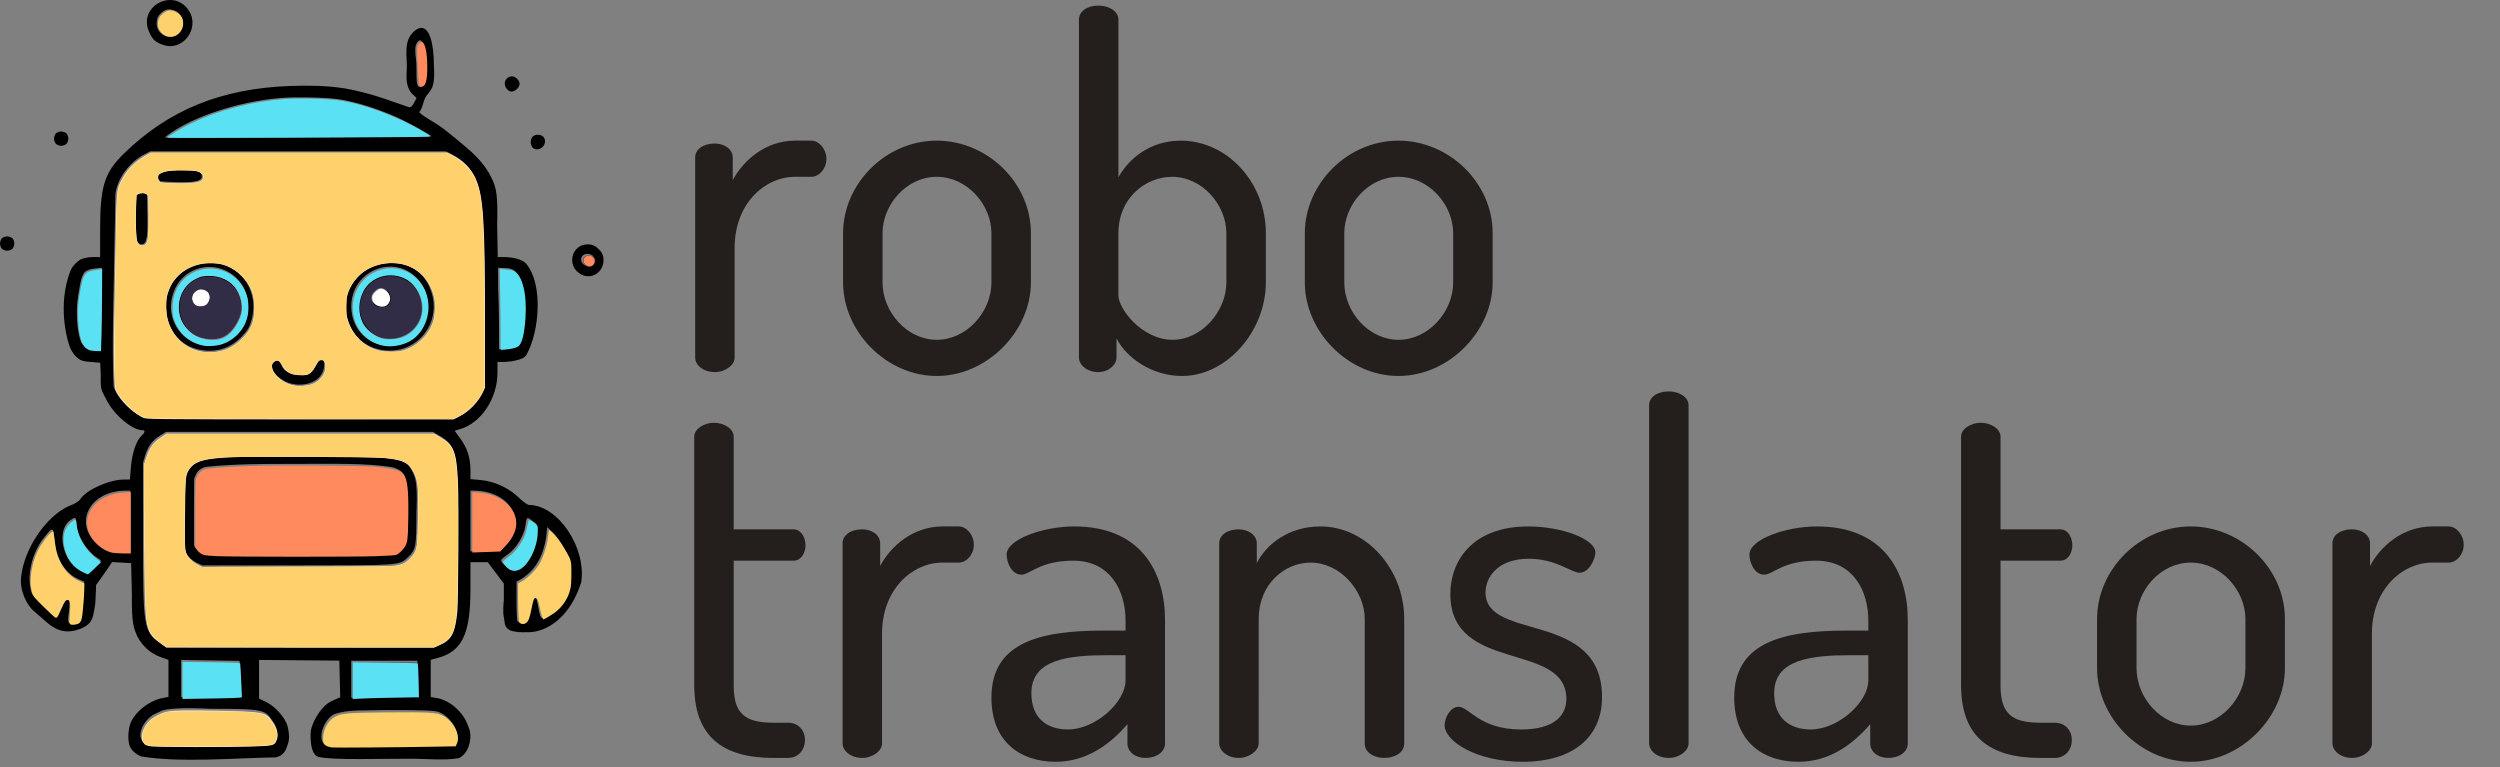 <?xml version="1.0" encoding="UTF-8" standalone="no"?>
<!-- Created with Inkscape (http://www.inkscape.org/) -->

<svg
   width="416.194mm"
   height="127.765mm"
   viewBox="0 0 416.194 127.765"
   version="1.1"
   id="svg3690"
   xml:space="preserve"
   inkscape:version="1.2.2 (b0a8486541, 2022-12-01)"
   sodipodi:docname="drawing.svg"
   inkscape:export-filename="../../../../../Downloads/robo_logo4.svg"
   inkscape:export-xdpi="98.274094"
   inkscape:export-ydpi="98.274094"
   xmlns:inkscape="http://www.inkscape.org/namespaces/inkscape"
   xmlns:sodipodi="http://sodipodi.sourceforge.net/DTD/sodipodi-0.dtd"
   xmlns="http://www.w3.org/2000/svg"
   xmlns:svg="http://www.w3.org/2000/svg"><rect x="0" y="0" width="416.194" height="127.765" fill="#808080" stroke="none"/><sodipodi:namedview
     id="namedview3692"
     pagecolor="#505050"
     bordercolor="#eeeeee"
     borderopacity="1"
     inkscape:showpageshadow="0"
     inkscape:pageopacity="0"
     inkscape:pagecheckerboard="0"
     inkscape:deskcolor="#505050"
     inkscape:document-units="mm"
     showgrid="false"
     inkscape:zoom="0.83695634"
     inkscape:cx="528.10401"
     inkscape:cy="832.182"
     inkscape:window-width="3840"
     inkscape:window-height="2124"
     inkscape:window-x="0"
     inkscape:window-y="0"
     inkscape:window-maximized="1"
     inkscape:current-layer="layer1" /><defs
     id="defs3687" /><g
     inkscape:label="Layer 1"
     inkscape:groupmode="layer"
     id="layer1"
     transform="translate(-34.959,-44.132)"><g
       id="g74917"
       inkscape:label="robo"
       transform="translate(-26.951,-22.847)"><path
         id="path3717"
         style="fill:#000000;stroke-width:0.265"
         d="m 90.383,66.981 c -2.484,-0.094 -4.976,2.312 -3.663,5.273 0.591,1.333 1.023,1.735 2.374,2.208 3.195,1.12 6.109,-2.676 4.313,-5.62 -0.768,-1.259 -1.895,-1.818 -3.024,-1.861 z m -0.271,1.553 c 0.117,0.004 0.235,0.023 0.353,0.06 1.766,0.283 2.469,2.248 1.323,3.704 -1.236,1.571 -3.805,0.613 -3.805,-1.42 0,0 0.043,-0.711 0.191,-1.033 0.353,-0.627 1.118,-1.34 1.937,-1.311 z m 41.886,3.084 c -0.443,0.022 -0.942,0.317 -1.488,0.917 -1.306,1.438 -0.884,3.774 -0.866,5.272 0.021,1.705 -0.413,3.162 0.807,4.725 l 0.808,0.754 -0.431,0.833 c -0.297,0.574 -0.568,0.789 -0.873,0.693 -0.244,-0.077 -1.991,-0.682 -3.882,-1.344 -2.063,-0.722 -4.761,-1.441 -6.747,-1.768 -2.87,-0.473 -6.108,-0.512 -9.018,-0.411 -11.541,0.402 -20.362,3.993 -27.821,11.311 -3.197,3.136 -3.907,5.422 -3.907,12.577 v 4.594 l -1.257,0.002 c -0.691,9e-4 -1.614,0.195 -2.051,0.433 -0.437,0.237 -1.309,1.049 -1.605,1.795 -1.503,3.794 -1.456,8.323 -0.306,12.239 0.285,0.972 0.874,1.938 1.707,2.516 0.556,0.386 1.117,0.406 1.972,0.479 l 1.556,0.132 0.094,2.172 c 0,0 -0.079,1.469 0.094,2.172 0.149,0.609 0.797,1.704 0.797,1.704 1.185,2.532 4.282,5.179 6.076,5.193 0.479,0.004 0.406,0.381 -0.174,0.906 -0.86,0.778 -1.584,2.879 -1.773,5.142 l -0.18,2.156 H 82.566 c -2.478,0 -6.266,1.702 -7.299,3.279 -0.249,0.38 -0.974,0.819 -1.792,1.087 -3.847,1.668 -7.596,7.157 -8.06,11.935 -0.208,2.138 0.836,4.639 2.513,5.935 1.846,1.428 3.579,4.062 7.293,2.639 2.374,-0.909 2.164,-2.23 2.552,-4.207 l 0.146,-3.141 0.749,-1.024 c 0.412,-0.564 1.008,-1.417 1.323,-1.895 l 0.574,-0.871 1.587,0.089 1.587,0.089 0.132,5.412 c 0,0 -0.114,3.615 0.359,5.356 0.141,0.521 0.558,1.473 0.558,1.473 0.941,1.699 2.212,2.809 3.912,3.417 l 1.257,0.45 v 3.084 3.084 l -0.992,0.184 c -2.456,0.455 -5.136,2.788 -5.513,4.799 -0.273,1.323 -0.281,2.918 0.336,3.712 0.252,0.384 0.939,0.923 1.528,1.196 6.569,1.106 15.591,0.276 22.5,0.171 0,0 0.639,-0.169 0.896,-0.363 0.367,-0.277 0.687,-0.656 0.849,-1.086 0.445,-1.186 0.696,-1.735 0.209,-3.795 -0.426,-1.423 -2.055,-3.247 -3.543,-3.967 l -1.188,-0.575 v -3.217 -3.217 l 6.681,0.056 6.681,0.056 0.074,3.052 0.074,3.052 -1.41,0.624 c -1.638,0.725 -3.088,3.158 -3.46,4.804 -0.116,0.514 -0.27,4.133 1.267,4.501 2.405,0.576 10.344,0.276 15.517,0.297 2.609,0.011 5.409,0.32 7.825,-0.086 1.648,-0.806 2.122,-3.002 1.862,-4.449 -0.068,-0.359 -0.358,-1.035 -0.358,-1.035 -0.755,-2.182 -3.007,-4.165 -5.14,-4.525 l -1.038,-0.175 v -3.097 -3.097 l 1.126,-0.301 c 4.109,-1.099 5.489,-3.981 5.489,-11.464 v -4.484 h 1.44 1.441 l 1.337,1.777 1.338,1.777 v 2.797 c 0,0 -0.216,1.89 0,2.797 0.204,0.858 -0.019,1.581 0.958,2.141 0.912,0.523 3.501,0.348 3.501,0.348 0,0 5.722,-4.2e-4 8.421,-8.272 0.907,-5.848 -3.927,-12.89 -8.657,-12.89 -0.258,0 -1.038,-0.552 -1.732,-1.227 -1.65,-1.604 -4.028,-2.708 -6.287,-2.919 l -1.76,-0.164 v -1.507 c 0,-2.012 -0.537,-3.684 -1.685,-5.248 l -0.948,-1.291 0.985,-0.3 c 3.47,-1.058 6.145,-5.129 6.145,-9.352 v -1.804 h 1.067 c 0.587,0 3.217,-0.224 3.739,-1.147 2.212,-3.916 2.819,-11.827 -0.026,-15.208 -0.762,-0.906 -2.822,-1.105 -3.501,-1.106 l -1.234,-0.002 -0.099,-5.622 c 0,0 0.162,-3.734 -0.222,-5.569 -0.088,-0.421 -0.374,-1.244 -0.374,-1.244 -0.905,-2.171 -2.246,-3.887 -4.582,-5.861 -3.377,-2.854 -4.314,-3.556 -6.27,-4.699 -0.969,-0.566 -1.638,-1.106 -1.487,-1.199 0.151,-0.093 0.418,-0.671 0.592,-1.283 0.175,-0.612 0.398,-1.272 0.809,-1.664 0,0 0.587,-0.773 0.722,-1.09 0.503,-1.173 0.282,-3.614 0.282,-3.614 0,-3.981 -0.816,-6.374 -2.144,-6.308 z m -0.156,2.048 c 1.028,0.521 1.009,2.662 1.022,4.056 0.012,1.259 0.128,3.405 -0.852,3.679 -0.708,0.136 -0.781,-0.207 -0.781,-3.688 0,-1.168 -0.706,-3.48 0.611,-4.046 z m 15.239,6.025 c -0.83,0.025 -1.512,1.007 -0.914,1.919 0.492,0.751 1.098,0.821 1.778,0.206 0.624,-0.565 0.615,-1.214 -0.026,-1.794 -0.267,-0.242 -0.561,-0.34 -0.837,-0.331 z M 118.819,83.58 c 3.136,0.56 6.64,1.804 9.105,2.903 2.093,0.934 5.688,2.932 5.688,3.162 -2e-5,0.083 -9.962,0.165 -22.139,0.181 l -22.139,0.03 0.509,-0.383 c 4.328,-3.256 13.073,-6.04 20.498,-6.273 0,0 5.692,-0.118 8.477,0.38 z m -46.722,5.29 c -0.306,0 -0.699,0.143 -0.873,0.317 -0.175,0.175 -0.317,0.568 -0.317,0.873 0,0.306 0.143,0.698 0.317,0.873 0.175,0.175 0.568,0.318 0.873,0.318 0.306,0 0.698,-0.143 0.873,-0.318 0.175,-0.175 0.318,-0.567 0.318,-0.873 0,-0.306 -0.143,-0.699 -0.318,-0.873 -0.175,-0.175 -0.567,-0.317 -0.873,-0.317 z m 79.414,0.542 c -0.344,-0.012 -0.695,0.087 -0.912,0.304 -0.555,0.555 -0.388,1.789 0.278,2.047 1.166,0.452 2.297,-1.033 1.509,-1.982 -0.193,-0.232 -0.531,-0.357 -0.875,-0.369 z m -64.597,2.765 h 24.606 24.606 c 6.851,3.029 6.024,7.59 6.416,24.871 l -0.066,14.287 -0.438,0.963 c -0.651,1.433 -2.317,3.151 -3.663,3.776 l -1.191,0.553 -25.267,0.046 c -13.897,0.026 -25.566,-0.045 -25.931,-0.158 -1.735,-0.575 -4.521,-3.032 -5.157,-5.18 -0.307,-5.279 0,-16.14 0,-16.14 l 0.294,-15.899 c 0.322,-2.722 2.444,-5.31 4.601,-6.495 z m 4.998,3.043 c -3.346,0 -4.588,0.72 -3.359,1.948 1.978,0.08 6.696,0.507 6.919,-0.61 0.151,-1.072 -0.555,-1.338 -3.559,-1.338 z m -7.379,4.158 -0.074,3.441 c -0.04,1.892 0.046,3.755 0.192,4.139 0.168,0.441 0.466,0.698 0.808,0.698 0.855,0 1.08,-1.089 0.999,-4.837 l -0.073,-3.441 c -0.789,-0.591 -1.083,-0.485 -1.852,0 z m -21.431,6.955 c -0.306,0 -0.699,0.143 -0.873,0.317 -0.175,0.175 -0.317,0.568 -0.317,0.873 0,0.306 0.143,0.698 0.317,0.873 0.175,0.175 0.568,0.318 0.873,0.318 0.306,0 0.698,-0.143 0.873,-0.318 0.175,-0.175 0.318,-0.567 0.318,-0.873 0,-0.306 -0.143,-0.699 -0.318,-0.873 -0.175,-0.175 -0.567,-0.317 -0.873,-0.317 z m 96.664,1.323 c -2.761,0 -3.6,3.637 -1.15,4.985 1.8,0.99 3.891,-0.384 3.764,-2.572 -0.048,-0.825 -0.467,-1.333 -0.976,-1.778 -0.441,-0.386 -0.886,-0.635 -1.638,-0.635 z m -0.195,1.595 c 0.554,-0.053 1.175,0.218 1.248,0.734 0.048,0.335 -0.057,0.782 -0.231,0.992 -0.769,0.926 -2.38,-0.196 -1.81,-1.261 0.152,-0.284 0.46,-0.433 0.793,-0.465 z m -32.869,1.376 c -3.478,0.1 -6.935,2.461 -7.307,6.554 -0.305,3.367 1.688,6.638 4.692,7.699 6.386,2.255 12.071,-3.92 9.324,-10.129 -1.287,-2.91 -4.005,-4.201 -6.71,-4.123 z m -30.11,0.009 c -1.096,0.036 -2.243,0.313 -3.388,0.873 -5.764,2.82 -4.669,12.125 1.603,13.619 2.741,0.653 5.261,-0.032 7.176,-1.951 0.977,-0.979 1.48,-1.638 1.834,-3.048 1.33,-5.302 -2.474,-9.652 -7.224,-9.494 z m 30.35,0.73 c 1.512,0.015 3.043,0.584 4.297,1.839 3.377,3.377 1.989,9.663 -2.422,10.973 -4.451,1.322 -8.426,-1.612 -8.432,-6.222 -0.005,-3.965 3.23,-6.621 6.557,-6.589 z m -30.361,0.057 c 1.048,-0.03 2.121,0.197 3.124,0.714 5.141,2.65 4.471,10.4 -1.039,12.037 -5.538,1.644 -10.077,-3.826 -7.6,-9.159 1.028,-2.214 3.21,-3.526 5.515,-3.593 z m -17.727,0.131 -0.071,6.848 -0.07,6.848 -0.661,0.036 c -1.129,0.061 -1.832,-0.181 -2.247,-0.774 0,0 -0.322,-0.351 -0.399,-0.57 -0.576,-1.641 -0.707,-3.383 -0.707,-5.123 2.91e-4,-1.73 0.385,-3.656 0.707,-5.264 0.08,-0.402 0.473,-1.134 0.473,-1.134 0.323,-0.399 0.869,-0.629 1.724,-0.726 z m 65.976,0.013 1.578,0.064 c 2.353,0.095 2.863,3.931 2.869,6.28 0.005,2.088 -0.128,4.688 -0.948,6.271 -0.534,0.838 -2.338,0.79 -3.338,0.936 l -0.002,-3.506 c -9.4e-4,-1.928 -0.066,-4.964 -0.145,-6.747 z m -18.153,1.121 c -5.703,0.029 -7.09,8.158 -1.756,10.294 0.963,0.386 2.786,0.326 3.869,-0.127 5.312,-2.219 3.654,-10.197 -2.113,-10.168 z m -30.242,0.061 c -1.351,0.045 -2.616,0.609 -3.54,1.662 -2.409,2.744 -1.353,7.237 1.994,8.482 3.301,1.228 5.464,0.015 6.8,-3.222 1.003,-2.43 -0.407,-5.188 -2.062,-6.071 -1.037,-0.608 -2.141,-0.887 -3.192,-0.852 z m 28.654,2.049 c 1.378,0 2.184,1.806 1.23,2.759 -0.888,0.888 -2.76,0.094 -2.76,-1.172 0,-0.656 0.898,-1.587 1.529,-1.587 z m -29.778,0.097 c 0.29,0.008 0.595,0.098 0.892,0.294 0.701,0.459 0.846,1.633 0.276,2.202 -0.482,0.482 -1.883,0.647 -2.38,0.098 -1.027,-1.134 -0.045,-2.631 1.211,-2.594 z m 19.932,11.856 c -0.215,0.017 -0.452,0.168 -0.659,0.47 -0.229,0.335 -0.399,1.02 -0.759,1.416 -0.554,0.599 -1.293,0.762 -2.164,0.713 -1.421,-0.08 -2.498,-0.576 -2.904,-1.556 -0.396,-0.957 -0.922,-1.201 -1.451,-0.673 -0.736,0.736 0.251,2.395 1.966,3.303 2.489,1.316 6.559,0.45 6.615,-2.729 0.011,-0.63 -0.285,-0.973 -0.644,-0.945 z m 18.721,12.124 1.1,0.644 c 2.907,1.703 3.033,2.422 3.041,17.268 0.008,14.98 -0.214,16.136 -3.342,17.443 l -0.868,0.362 h -22.194 -22.195 l -0.874,-0.596 c -2.831,-1.927 -2.908,-2.395 -2.908,-17.655 v -12.357 l 0.366,-1.219 c 0.451,-1.498 1.223,-2.517 2.498,-3.295 l 0.973,-0.594 22.202,-10e-4 z m -28.926,3.967 c -13.307,0.029 -12.435,0.694 -12.435,9.48 v 5.79 l 0.332,0.967 c 0.192,0.56 1.083,1.282 1.619,1.534 l 1.038,0.488 h 15.951 c 16.855,0 16.845,4.7e-4 18.192,-1.274 1.431,-1.354 1.498,-1.693 1.498,-7.587 0,0 0.233,-3.772 -0.191,-5.537 -0.09,-0.376 -0.336,-0.943 -0.336,-0.943 -1.467,-2.876 -1.704,-2.912 -19.053,-2.912 -2.524,0 -4.714,-0.009 -6.615,-0.005 z m 22.414,1.967 c 1.075,0.489 1.842,0.522 2.145,2.868 0.203,1.57 0.161,3.334 0.138,4.955 -0.023,1.598 0.145,3.27 -0.366,4.768 -0.1,0.293 -0.412,0.704 -0.412,0.704 -0.305,0.41 -0.841,0.893 -1.191,1.073 -0.859,0.441 -31.322,0.468 -32.122,0.028 -0.291,-0.16 -0.715,-0.333 -0.937,-0.662 l -0.506,-0.75 -0.006,-5.627 0.036,-5.471 c 0,0 0.32,-0.949 0.662,-1.29 0.378,-0.376 0.896,-0.67 1.426,-0.722 4.916,-0.486 9.431,-0.481 14.15,-0.477 5.664,0.005 12.678,-0.202 16.981,0.604 z m -44.625,3.856 h 0.781 v 5.159 5.159 l -1.389,-0.024 c -2.024,-0.035 -3.112,-0.422 -4.264,-1.518 -3.818,-3.63 -0.961,-8.777 4.873,-8.777 z m 57.401,0 h 0.516 c 5.944,0 9.013,4.914 5.435,8.702 l -1.152,1.22 -2.399,0.092 -2.399,0.092 v -5.053 z m -65.896,4.542 c 0.222,0.009 0.28,0.315 0.28,0.962 0,1.736 1.669,4.477 3.44,5.649 l 0.661,0.438 -1.046,1.084 c -1.226,1.27 -1.037,1.231 -2.482,0.516 -2.827,-1.399 -3.893,-6.442 -1.722,-8.149 0.423,-0.333 0.696,-0.506 0.869,-0.499 z m 75.422,0.025 c 0.153,-0.028 0.387,0.139 0.788,0.446 l 0.655,0.503 c 0.658,3.465 -2.427,9.313 -4.961,7.238 -1.209,-1.238 -1.221,-1.115 0.218,-2.148 1.44,-1.034 2.702,-3.121 2.935,-4.852 0.107,-0.795 0.169,-1.152 0.366,-1.188 z m 3.247,1.482 1.037,1.011 c 0.57,0.556 1.417,1.782 1.882,2.725 0,0 0.686,1.097 0.845,1.714 0.174,0.677 0.096,2.096 0.096,2.096 0.167,3.645 -1.245,5.974 -4.587,7.57 -0.791,0.378 -0.666,-3.645 -1.46,-3.528 -0.794,0.117 -0.276,5.446 -2.735,4.148 -0.121,-0.064 -0.177,-1.632 -0.177,-3.411 v -3.234 c 3.751,-1.847 4.861,-5.378 5.099,-9.09 z m -82.415,0.42 c 0.235,0.036 0.301,0.584 0.379,1.672 0.216,3.023 1.728,5.559 3.897,6.538 l 1.07,0.483 -0.164,3.07 c -0.09,1.688 -0.297,3.21 -0.461,3.382 -0.402,0.422 -1.044,0.548 -1.796,0.448 -0.753,-0.1 0.519,-3.596 -0.328,-4.073 -0.847,-0.477 -1.549,3.665 -2.234,2.955 -0.685,-0.71 -3.49,-3.1 -3.756,-3.899 -0.898,-2.691 -0.056,-6.554 1.999,-9.172 0.755,-0.962 1.159,-1.439 1.394,-1.403 z m 21.488,21.71 4.856,0.077 4.856,0.077 0.171,2.794 c 0.094,1.537 0.105,2.901 0.024,3.031 h -5.2e-4 c -0.081,0.131 -2.343,0.238 -5.026,0.238 h -4.879 v -3.109 z m 28.311,0.132 h 5.498 5.498 l 0.08,2.91 0.08,2.91 -1.278,0.003 c -0.703,0.002 -3.213,0.079 -5.577,0.173 l -4.299,0.17 v -3.084 z m -31.172,8.203 c 2.358,-0.541 7.666,-0.2 7.666,-0.2 9.737,0.002 9.14,0.21 10.664,2.421 0.701,1.018 0.796,3.312 -0.821,3.479 -2.363,0.243 -10.009,0.21 -10.009,0.21 0,0 -9.812,0.329 -10.735,-0.339 -1.685,-1.22 0.001,-4.279 1.95,-5.019 0,0 0.874,-0.458 1.286,-0.552 z m 37.2,0.004 c 5.934,-0.003 7.949,0.08 8.607,0.355 2.008,0.839 3.526,3.373 2.876,4.801 l -0.301,0.66 -10.848,0.158 c -6.018,0 -10.095,0.367 -10.92,-0.342 -0.964,-0.964 -0.124,-3.906 1.654,-4.913 2.344,-0.872 5.241,-0.603 8.932,-0.72 z"
         sodipodi:nodetypes="sssssscsccsscsccccssssssccsssccccsccsccsscsssccccccccscccccsccccsaccccccccccssaccscccccsccccccssccssscscccscssscccscsssscsccccscsccscsccassccccasssssssssssssscccccccccccccccsccsccsscccssssssssssssssccsscssssssssssscssccscssscccccssscccccccccccsssssssscsssssccsscssccsssssccccccccscccccccsccccsscscscccccscssccccscaccccccssccscccccccscccsscscccssscscscsssscccscccsssssscccccccscccccccccscccccsscscsccccscccc" /><path
         style="fill:#fdecdf;fill-opacity:1;stroke-width:1.916;stroke-linecap:round;stroke-linejoin:round"
         d="m 337.097,516.022 c -12.093,-0.231 -12.518,-0.267 -14.363,-1.246 -6.416,-3.403 -12.905,-9.901 -16.077,-16.1 -0.919,-1.795 -0.991,-2.56 -1.302,-13.729 -0.181,-6.505 -0.239,-16.01 -0.129,-21.121 0.11,-5.111 0.493,-26.972 0.85,-48.579 0.714,-43.159 0.685,-42.745 3.392,-48.393 3.5,-7.303 8.51,-12.458 16.322,-16.794 l 2.423,-1.345 93.257,-0.006 93.257,-0.006 3.083,1.578 c 6.592,3.374 11.479,8.129 14.237,13.853 5.242,10.878 6.281,26.26 6.261,92.723 l -0.012,39.497 -1.159,2.535 c -2.855,6.246 -8.834,12.454 -14.903,15.475 l -3.706,1.844 -84.486,0.026 c -46.467,0.015 -90.093,-0.081 -96.947,-0.211 z m 92.689,-21.997 c 4.911,-1.875 8.259,-6.326 8.268,-10.99 0.006,-3.573 -1.475,-5.033 -3.828,-3.774 -0.451,0.241 -1.471,1.731 -2.266,3.309 -1.67,3.317 -3.798,5.382 -5.962,5.788 -0.834,0.157 -2.977,0.198 -4.761,0.092 -5.246,-0.311 -8.471,-2.236 -10.314,-6.156 -1.458,-3.102 -3.223,-3.786 -5.257,-2.036 -0.95,0.817 -1.17,1.346 -1.134,2.721 0.118,4.503 5.788,9.8 12.517,11.692 3.216,0.905 9.512,0.585 12.738,-0.647 z M 372.823,473.111 c 4.44,-1.124 8.474,-3.478 12.46,-7.271 5.951,-5.663 8.145,-10.989 8.138,-19.757 -0.006,-8.36 -2.362,-14.257 -7.947,-19.895 -5.852,-5.908 -12.675,-8.522 -21.113,-8.092 -10.31,0.526 -19.267,5.978 -23.406,14.246 -2.382,4.758 -3.167,8.677 -2.91,14.522 0.824,18.742 16.798,30.798 34.777,26.248 z m 113.197,0.006 c 8.99,-2.266 16.822,-9.57 19.702,-18.375 1.262,-3.859 1.529,-11.114 0.569,-15.432 -1.096,-4.927 -4.019,-10.36 -7.384,-13.725 -8.572,-8.572 -22.903,-10.052 -34.505,-3.564 -5.96,3.333 -10.918,9.798 -12.622,16.458 -0.749,2.927 -0.872,10.114 -0.222,13.013 2.406,10.738 9.896,18.77 19.964,21.407 3.863,1.012 10.928,1.118 14.5,0.218 z M 325.347,405.728 c 1.339,-1.802 1.7,-6.111 1.546,-18.442 l -0.145,-11.613 -0.997,-0.807 c -1.19,-0.963 -3.442,-1.045 -5.103,-0.187 l -1.2,0.621 -0.316,7.511 c -0.396,9.407 -0.007,19.869 0.811,21.826 0.331,0.792 0.952,1.648 1.38,1.903 1.258,0.749 3.148,0.367 4.025,-0.813 z m 33.016,-38.762 c 1.627,-0.541 2.264,-0.996 2.551,-1.824 0.687,-1.978 0.01,-3.305 -2.183,-4.278 -1.643,-0.729 -3.1,-0.918 -8.341,-1.079 -7.381,-0.227 -12.685,0.362 -15.402,1.712 -1.661,0.825 -1.917,1.134 -2.011,2.424 -0.07,0.952 0.183,1.852 0.71,2.528 0.771,0.989 1.128,1.065 6.233,1.33 7.85,0.407 15.835,0.055 18.444,-0.813 z"
         id="path14530"
         transform="scale(0.265)" /><path
         style="fill:#fdecdf;fill-opacity:1;stroke-width:1.916;stroke-linecap:round;stroke-linejoin:round"
         d="m 335.362,657.598 c -9.875,-7.042 -10.343,-8.837 -10.935,-41.91 -0.206,-11.501 -0.386,-32.116 -0.4,-45.812 l -0.025,-24.901 1.1,-3.605 c 2.179,-7.144 4.548,-10.525 9.786,-13.963 l 3.226,-2.118 h 84.235 84.235 l 3.649,2.179 c 8.689,5.189 10.156,8.92 11.087,28.195 0.582,12.047 0.257,75.207 -0.42,81.569 -1.462,13.757 -3.66,17.707 -11.734,21.096 l -3.079,1.292 -83.967,-0.016 -83.967,-0.016 z m 147.508,-49.609 c 4.04,-0.826 5.292,-1.48 8.132,-4.253 2.699,-2.635 3.834,-4.691 4.485,-8.127 0.723,-3.817 1.101,-33.327 0.486,-38.005 -0.542,-4.121 -2.389,-8.714 -4.659,-11.579 -2.482,-3.134 -7.139,-4.706 -16.505,-5.572 -7.234,-0.669 -85.544,-1.011 -96.853,-0.423 -16.444,0.855 -21.807,2.438 -25.323,7.476 -2.479,3.553 -2.586,4.653 -2.759,28.387 -0.143,19.59 -0.088,21.877 0.565,23.846 0.956,2.877 3.861,5.939 7.352,7.747 l 2.752,1.426 59.562,-0.135 c 51.762,-0.117 59.982,-0.22 62.765,-0.789 z"
         id="path14532"
         transform="scale(0.265)" /><path
         style="fill:#fdecdf;fill-opacity:1;stroke-width:1.916;stroke-linecap:round;stroke-linejoin:round"
         d="m 328.935,721.663 c -3.467,-0.446 -4.303,-0.852 -5.377,-2.612 -2.027,-3.324 -0.325,-9.197 3.884,-13.406 2.429,-2.429 7.782,-5.163 11.427,-5.835 4.63,-0.854 12.12,-0.972 32.656,-0.515 26.762,0.595 28.784,0.952 32.384,5.718 3.986,5.277 5.033,9.32 3.381,13.056 -1.363,3.082 -2.008,3.235 -15.456,3.67 -14.484,0.469 -59.077,0.415 -62.898,-0.076 z"
         id="path14534"
         transform="scale(0.265)" /><path
         style="fill:#000000;fill-opacity:0;stroke-width:1.916;stroke-linecap:round;stroke-linejoin:round"
         d="m 441.065,722.138 c -2.557,-0.546 -3.69,-1.393 -4.289,-3.209 -0.973,-2.949 0.503,-8.677 3.112,-12.076 4.523,-5.891 9.342,-6.684 40.579,-6.672 22.379,0.008 27.725,0.331 30.86,1.865 4.34,2.123 8.559,7.304 9.749,11.97 0.69,2.706 0.634,3.396 -0.495,6.057 l -0.646,1.523 -14.431,0.271 c -27.912,0.523 -62.573,0.669 -64.438,0.271 z"
         id="path14536"
         transform="scale(0.265)" /><path
         style="fill:#000000;fill-opacity:0;stroke-width:1.916;stroke-linecap:round;stroke-linejoin:round"
         d="m 370.394,602.148 c -9.657,-0.362 -10.796,-0.735 -13.074,-4.286 l -1.303,-2.031 0.156,-20.803 c 0.156,-20.77 0.158,-20.806 1.139,-22.81 1.245,-2.541 3.445,-4.365 5.934,-4.92 6.027,-1.342 29.179,-2.135 62.561,-2.142 27.52,-0.006 41.45,0.409 49.782,1.481 8.723,1.123 11.608,2.806 13.23,7.718 0.881,2.668 0.942,3.712 1.101,18.657 0.177,16.647 -0.023,19.368 -1.659,22.61 -1.001,1.983 -2.986,4.157 -4.851,5.314 -1.188,0.737 -2.599,0.865 -13.518,1.23 -13.907,0.465 -86.965,0.451 -99.498,-0.019 z"
         id="path18057"
         transform="scale(0.265)" /><path
         style="fill:#000000;fill-opacity:0;stroke-width:1.916;stroke-linecap:round;stroke-linejoin:round"
         d="m 370.394,602.148 c -9.657,-0.362 -10.796,-0.735 -13.074,-4.286 l -1.303,-2.031 0.156,-20.803 c 0.156,-20.77 0.158,-20.806 1.139,-22.81 1.245,-2.541 3.445,-4.365 5.934,-4.92 6.027,-1.342 29.179,-2.135 62.561,-2.142 27.52,-0.006 41.45,0.409 49.782,1.481 8.723,1.123 11.608,2.806 13.23,7.718 0.881,2.668 0.942,3.712 1.101,18.657 0.177,16.647 -0.023,19.368 -1.659,22.61 -1.001,1.983 -2.986,4.157 -4.851,5.314 -1.188,0.737 -2.599,0.865 -13.518,1.23 -13.907,0.465 -86.965,0.451 -99.498,-0.019 z"
         id="path18059"
         transform="scale(0.265)" /><path
         style="fill:#000000;fill-opacity:0;stroke-width:1.916;stroke-linecap:round;stroke-linejoin:round"
         d="m 370.394,602.148 c -9.657,-0.362 -10.796,-0.735 -13.074,-4.286 l -1.303,-2.031 0.156,-20.803 c 0.156,-20.77 0.158,-20.806 1.139,-22.81 1.245,-2.541 3.445,-4.365 5.934,-4.92 6.027,-1.342 29.179,-2.135 62.561,-2.142 27.52,-0.006 41.45,0.409 49.782,1.481 8.723,1.123 11.608,2.806 13.23,7.718 0.881,2.668 0.942,3.712 1.101,18.657 0.177,16.647 -0.023,19.368 -1.659,22.61 -1.001,1.983 -2.986,4.157 -4.851,5.314 -1.188,0.737 -2.599,0.865 -13.518,1.23 -13.907,0.465 -86.965,0.451 -99.498,-0.019 z"
         id="path18061"
         transform="scale(0.265)" /><path
         style="fill:#000000;fill-opacity:0;stroke-width:1.916;stroke-linecap:round;stroke-linejoin:round"
         d="m 370.394,602.148 c -9.657,-0.362 -10.796,-0.735 -13.074,-4.286 l -1.303,-2.031 0.156,-20.803 c 0.156,-20.77 0.158,-20.806 1.139,-22.81 1.245,-2.541 3.445,-4.365 5.934,-4.92 6.027,-1.342 29.179,-2.135 62.561,-2.142 27.52,-0.006 41.45,0.409 49.782,1.481 8.723,1.123 11.608,2.806 13.23,7.718 0.881,2.668 0.942,3.712 1.101,18.657 0.177,16.647 -0.023,19.368 -1.659,22.61 -1.001,1.983 -2.986,4.157 -4.851,5.314 -1.188,0.737 -2.599,0.865 -13.518,1.23 -13.907,0.465 -86.965,0.451 -99.498,-0.019 z"
         id="path18065"
         transform="scale(0.265)" /><path
         style="fill:#000000;fill-opacity:0;stroke-width:1.916;stroke-linecap:round;stroke-linejoin:round"
         d="m 329.899,515.605 c -5.596,-0.238 -5.773,-0.275 -8.179,-1.722 -5.344,-3.212 -10.963,-8.819 -14.143,-14.112 -1.389,-2.312 -1.439,-2.553 -1.77,-8.602 -0.511,-9.336 -0.456,-24.981 0.222,-63.27 0.699,-39.406 0.981,-49.394 1.521,-53.739 1.035,-8.342 7.884,-17.617 16.996,-23.018 l 4.098,-2.429 h 92.738 92.737 l 2.628,1.325 c 10.645,5.367 16.075,12.704 18.402,24.865 2.153,11.252 2.574,22.265 2.882,75.403 l 0.264,45.622 -1.384,2.746 c -3.664,7.267 -8.802,12.426 -15.939,16.002 l -2.628,1.317 -91.362,-0.073 c -50.249,-0.04 -93.936,-0.183 -97.082,-0.317 z m 97.682,-20.783 c 3.004,-0.637 5.097,-1.75 7.151,-3.805 2.344,-2.344 3.304,-4.63 3.315,-7.893 0.012,-3.437 -0.45,-4.302 -2.297,-4.302 -1.594,0 -2.1,0.514 -4.891,4.965 -2.472,3.943 -3.449,4.408 -8.855,4.226 -3.494,-0.118 -4.794,-0.339 -6.125,-1.041 -1.97,-1.039 -3.629,-2.721 -4.621,-4.687 -1.599,-3.168 -3.809,-3.922 -5.878,-2.004 -2.882,2.671 0.227,8.712 6.343,12.325 4.369,2.581 10.257,3.404 15.857,2.217 z m -55.717,-21.325 c 4.056,-0.905 7.608,-2.634 11.228,-5.466 7.776,-6.084 11.023,-13.442 10.433,-23.637 -0.478,-8.256 -2.382,-12.574 -8.021,-18.186 -6.117,-6.088 -11.128,-8.197 -19.509,-8.209 -13.615,-0.02 -24.364,7.913 -27.467,20.27 -1.084,4.318 -0.649,12.638 0.903,17.257 3.151,9.377 10.891,16.336 20.265,18.218 2.91,0.584 8.996,0.461 12.167,-0.246 z m 114.772,-0.369 c 7.163,-1.895 14.467,-7.937 17.648,-14.598 2.145,-4.492 2.628,-6.844 2.628,-12.8 0,-5.668 -0.633,-8.467 -3.027,-13.374 -2.139,-4.386 -6.719,-9.196 -10.781,-11.325 -7.921,-4.15 -18.842,-4.086 -27.504,0.163 -5.373,2.635 -10.689,8.425 -13.033,14.194 -1.29,3.174 -1.907,9.306 -1.416,14.064 1.126,10.912 9.647,20.844 20.278,23.636 3.137,0.824 12.156,0.848 15.207,0.041 z m -161.806,-66.532 c 1.667,-0.892 1.868,-2.597 2.032,-17.178 l 0.157,-14.001 -0.969,-0.679 c -1.123,-0.787 -4.073,-0.893 -5.591,-0.201 -0.897,0.409 -1.089,0.855 -1.328,3.09 -0.154,1.437 -0.202,7.828 -0.107,14.202 0.176,11.803 0.398,13.504 1.909,14.652 0.831,0.631 2.822,0.69 3.897,0.115 z m 33.177,-39.302 c 2.388,-0.705 3.168,-1.536 3.168,-3.372 0,-3.306 -2.805,-4.227 -12.846,-4.217 -11.285,0.011 -15.118,1.132 -15.372,4.492 -0.169,2.249 0.934,3.222 4.076,3.596 3.659,0.435 19.049,0.069 20.973,-0.499 z"
         id="path18067"
         transform="scale(0.265)" /><path
         style="fill:#ff0000;fill-opacity:0;stroke-width:1.916;stroke-linecap:round;stroke-linejoin:round"
         d="m 338.945,339.084 c 0.45,-0.729 6.816,-4.839 10.825,-6.99 8.551,-4.587 22.311,-9.658 34.005,-12.531 17.445,-4.286 31.868,-5.617 50.793,-4.686 13.423,0.66 19.841,1.843 32.474,5.986 11.538,3.784 21.451,8.239 32.208,14.474 l 5.222,3.027 -2.054,0.291 c -3.788,0.536 -163.8,0.956 -163.474,0.429 z"
         id="path18069"
         transform="scale(0.265)" /><path
         style="fill:#ff0000;fill-opacity:0;stroke-width:1.916;stroke-linecap:round;stroke-linejoin:round"
         d="m 370.394,602.148 c -9.657,-0.362 -10.796,-0.735 -13.074,-4.286 l -1.303,-2.031 0.156,-20.803 c 0.156,-20.77 0.158,-20.806 1.139,-22.81 1.245,-2.541 3.445,-4.365 5.934,-4.92 6.027,-1.342 29.179,-2.135 62.561,-2.142 27.52,-0.006 41.45,0.409 49.782,1.481 8.723,1.123 11.608,2.806 13.23,7.718 0.881,2.668 0.942,3.712 1.101,18.657 0.177,16.647 -0.023,19.368 -1.659,22.61 -1.001,1.983 -2.986,4.157 -4.851,5.314 -1.188,0.737 -2.599,0.865 -13.518,1.23 -13.907,0.465 -86.965,0.451 -99.498,-0.019 z"
         id="path18140"
         transform="scale(0.265)" /><path
         style="display:inline;fill:#ff0000;fill-opacity:0;stroke-width:1.916;stroke-linecap:round;stroke-linejoin:round"
         d=""
         id="path18819"
         transform="scale(0.265)" /><path
         style="fill:#ff0000;fill-opacity:0;stroke-width:1.916;stroke-linecap:round;stroke-linejoin:round"
         d="m 474.386,469.941 c -13.254,-2.66 -21.466,-15.629 -18.585,-29.349 3.897,-18.563 26.887,-25.811 39.864,-12.568 3.288,3.355 5.245,6.823 6.4,11.341 2.86,11.183 -2.481,23.786 -11.996,28.304 -4.973,2.362 -10.934,3.225 -15.684,2.272 z m 11.299,-5.071 c 6.411,-1.967 11.543,-7.625 12.941,-14.267 1.871,-8.886 -2.573,-18.793 -10.134,-22.591 -9.844,-4.944 -21.574,-1.584 -26.457,7.577 -3.455,6.482 -3.533,14.413 -0.202,20.583 2.523,4.675 8.26,8.806 13.261,9.55 2.972,0.442 7.582,0.071 10.592,-0.852 z"
         id="path18821"
         transform="scale(0.265)" /><path
         style="fill:#ff0000;fill-opacity:0;stroke-width:1.916;stroke-linecap:round;stroke-linejoin:round"
         d="m 474.386,469.941 c -13.254,-2.66 -21.466,-15.629 -18.585,-29.349 3.897,-18.563 26.887,-25.811 39.864,-12.568 3.288,3.355 5.245,6.823 6.4,11.341 2.86,11.183 -2.481,23.786 -11.996,28.304 -4.973,2.362 -10.934,3.225 -15.684,2.272 z m 11.299,-5.071 c 6.411,-1.967 11.543,-7.625 12.941,-14.267 1.871,-8.886 -2.573,-18.793 -10.134,-22.591 -9.844,-4.944 -21.574,-1.584 -26.457,7.577 -3.455,6.482 -3.533,14.413 -0.202,20.583 2.523,4.675 8.26,8.806 13.261,9.55 2.972,0.442 7.582,0.071 10.592,-0.852 z"
         id="path18823"
         transform="scale(0.265)" /><path
         style="fill:#0800ff;fill-opacity:0;stroke-width:1.916;stroke-linecap:round;stroke-linejoin:round"
         d="m 338.576,339.298 c 0,-0.679 9.213,-6.214 14.932,-8.971 17.597,-8.483 38.723,-13.953 59.627,-15.441 7.196,-0.512 21.902,-0.266 29.992,0.502 16.031,1.521 39.041,9.75 56.816,20.319 l 4.435,2.637 -2.112,0.301 c -2.606,0.372 -163.691,1.014 -163.691,0.652 z"
         id="path18825"
         transform="scale(0.265)" /><path
         style="fill:#0800ff;fill-opacity:0;stroke-width:1.916;stroke-linecap:round;stroke-linejoin:round"
         d="m 338.576,339.298 c 0,-0.679 9.213,-6.214 14.932,-8.971 17.597,-8.483 38.723,-13.953 59.627,-15.441 7.196,-0.512 21.902,-0.266 29.992,0.502 16.031,1.521 39.041,9.75 56.816,20.319 l 4.435,2.637 -2.112,0.301 c -2.606,0.372 -163.691,1.014 -163.691,0.652 z"
         id="path18896"
         transform="scale(0.265)" /><path
         style="fill:#0800ff;fill-opacity:0;stroke-width:1.916;stroke-linecap:round;stroke-linejoin:round"
         d="m 338.576,339.298 c 0,-0.679 9.213,-6.214 14.932,-8.971 17.597,-8.483 38.723,-13.953 59.627,-15.441 7.196,-0.512 21.902,-0.266 29.992,0.502 16.031,1.521 39.041,9.75 56.816,20.319 l 4.435,2.637 -2.112,0.301 c -2.606,0.372 -163.691,1.014 -163.691,0.652 z"
         id="path18898"
         transform="scale(0.265)" /><path
         style="fill:#5ae2f4;fill-opacity:1;stroke-width:1.916;stroke-linecap:round;stroke-linejoin:round"
         d="m 338.576,339.298 c 0,-0.679 9.213,-6.214 14.932,-8.971 17.597,-8.483 38.723,-13.953 59.627,-15.441 7.196,-0.512 21.902,-0.266 29.992,0.502 16.031,1.521 39.041,9.75 56.816,20.319 l 4.435,2.637 -2.112,0.301 c -2.606,0.372 -163.691,1.014 -163.691,0.652 z"
         id="path18900"
         transform="scale(0.265)" /><path
         style="fill:#5ae2f4;fill-opacity:1;stroke-width:1.916;stroke-linecap:round;stroke-linejoin:round"
         d="m 289.785,472.697 c -4.779,-1.686 -7.077,-8.989 -7.11,-22.6 -0.014,-5.795 0.182,-8.11 1.165,-13.729 2.132,-12.191 2.934,-13.144 12.071,-14.345 l 1.901,-0.25 -0.089,15.957 c -0.049,8.776 -0.213,20.377 -0.364,25.778 l -0.275,9.821 -2.804,-0.018 c -1.542,-0.01 -3.564,-0.287 -4.494,-0.615 z"
         id="path21662"
         transform="scale(0.265)" /><path
         style="fill:#5ae2f4;fill-opacity:1;stroke-width:1.916;stroke-linecap:round;stroke-linejoin:round"
         d="m 548.1,461.837 c 0,-5.917 -0.126,-17.359 -0.28,-25.428 l -0.28,-14.67 3.765,0.295 c 2.071,0.162 4.314,0.573 4.985,0.913 5.579,2.827 8.482,14.436 7.448,29.783 -0.611,9.064 -1.96,14.903 -3.954,17.122 -1.1,1.224 -3.957,2.068 -8.274,2.444 l -3.409,0.297 z"
         id="path21664"
         transform="scale(0.265)" /><path
         style="fill:#5ae2f4;fill-opacity:1;stroke-width:1.916;stroke-linecap:round;stroke-linejoin:round"
         d="m 361.709,469.962 c -7.516,-1.361 -13.83,-6.047 -17.207,-12.771 -2.111,-4.204 -2.681,-7.064 -2.458,-12.342 0.385,-9.104 5.028,-16.731 12.609,-20.715 11.881,-6.243 26.914,-1.237 32.662,10.876 1.782,3.755 2.373,6.497 2.373,11.006 0,6.727 -2.272,12.283 -6.954,17.007 -3.122,3.15 -7.178,5.472 -11.259,6.446 -2.835,0.677 -7.463,0.91 -9.767,0.493 z m 11.533,-4.627 c 4.452,-1.668 8.81,-6.721 11.272,-13.069 2.104,-5.427 1.304,-12.217 -2.056,-17.455 -3.691,-5.751 -10.926,-9.126 -18.628,-8.688 -3.071,0.175 -4.197,0.454 -6.786,1.684 -9.164,4.352 -13.36,15.181 -9.796,25.283 1.029,2.915 2.478,5.091 4.945,7.424 5.607,5.303 14.391,7.315 21.049,4.821 z"
         id="path21666"
         transform="scale(0.265)" /><path
         style="fill:#5ae2f4;fill-opacity:1;stroke-width:1.916;stroke-linecap:round;stroke-linejoin:round"
         d="m 474.386,469.941 c -13.254,-2.66 -21.466,-15.629 -18.585,-29.349 3.897,-18.563 26.887,-25.811 39.864,-12.568 3.288,3.355 5.245,6.823 6.4,11.341 2.86,11.183 -2.481,23.786 -11.996,28.304 -4.973,2.362 -10.934,3.225 -15.684,2.272 z m 11.299,-5.071 c 6.411,-1.967 11.543,-7.625 12.941,-14.267 1.871,-8.886 -2.573,-18.793 -10.134,-22.591 -9.844,-4.944 -21.574,-1.584 -26.457,7.577 -3.455,6.482 -3.533,14.413 -0.202,20.583 2.523,4.675 8.26,8.806 13.261,9.55 2.972,0.442 7.582,0.071 10.592,-0.852 z"
         id="path21668"
         transform="scale(0.265)" /><path
         style="fill:#5ae2f4;fill-opacity:1;stroke-width:1.916;stroke-linecap:round;stroke-linejoin:round"
         d="m 285.301,612.02 c -5.691,-2.839 -9.609,-8.162 -11.169,-15.174 -1.466,-6.59 -0.147,-12.123 3.717,-15.598 3.006,-2.703 3.567,-2.564 3.903,0.963 0.783,8.207 5.709,16.517 12.971,21.881 l 2.404,1.775 -3.931,3.855 c -2.162,2.12 -4.121,3.855 -4.353,3.855 -0.232,0 -1.826,-0.7 -3.542,-1.556 z"
         id="path21670"
         transform="scale(0.265)" /><path
         style="fill:#5ae2f4;fill-opacity:1;stroke-width:1.916;stroke-linecap:round;stroke-linejoin:round"
         d="m 553.989,610.656 c -1.631,-0.888 -4.744,-4.566 -4.374,-5.166 0.126,-0.203 1.594,-1.439 3.264,-2.746 3.679,-2.88 4.806,-4.1 7.475,-8.089 2.463,-3.683 3.678,-6.737 4.481,-11.267 0.328,-1.851 0.776,-3.545 0.996,-3.765 0.376,-0.376 1.688,0.377 4.642,2.663 0.975,0.754 1.039,1.046 0.999,4.537 -0.072,6.343 -2.486,13.665 -6.236,18.921 -3.538,4.958 -7.771,6.807 -11.248,4.913 z"
         id="path21672"
         transform="scale(0.265)" /><path
         style="fill:#5ae2f4;fill-opacity:1;stroke-width:1.916;stroke-linecap:round;stroke-linejoin:round"
         d="m 348.291,680.214 v -11.626 l 15.524,0.176 c 8.538,0.097 16.685,0.277 18.103,0.401 l 2.579,0.225 0.26,3.669 c 0.143,2.018 0.389,6.826 0.547,10.684 l 0.287,7.014 -1.225,0.29 c -0.674,0.16 -9.066,0.403 -18.65,0.541 l -17.425,0.251 z"
         id="path21674"
         transform="scale(0.265)" /><path
         style="fill:#552140;fill-opacity:1;stroke-width:1.916;stroke-linecap:round;stroke-linejoin:round"
         d="m 455.166,680.482 v -11.568 h 20.501 c 16.032,0 20.536,0.115 20.664,0.528 0.089,0.29 0.268,5.233 0.396,10.983 l 0.233,10.455 h -7.053 c -6.472,0 -25.806,0.604 -32.1,1.003 l -2.64,0.167 z"
         id="path21676"
         transform="scale(0.265)" /><path
         style="fill:#552140;fill-opacity:1;stroke-width:1.916;stroke-linecap:round;stroke-linejoin:round"
         d="m 363.288,465.551 c -7.894,-1.011 -12.06,-5.019 -14.965,-11.254 -4.799,-10.303 -0.13,-22.73 10,-26.614 2.981,-1.143 7.954,-1.514 11.214,-0.837 3.44,0.714 7.792,3.022 10.156,5.384 4.178,4.176 6.5,11.399 5.376,16.724 -0.78,3.693 -3.549,8.84 -6.393,11.88 -4.163,4.45 -9.229,5.506 -15.388,4.717 z"
         id="path24852"
         transform="scale(0.265)"
         sodipodi:nodetypes="ssssssss" /><path
         style="fill:#322d47;fill-opacity:1;stroke-width:1.916;stroke-linecap:round;stroke-linejoin:round"
         d="m 474.978,465.298 c -6.557,-1.109 -12.703,-7.05 -14.578,-14.09 -2.382,-8.946 1.884,-19.014 9.691,-22.873 13.459,-6.652 28.585,2.927 28.585,18.102 0,11.957 -11.307,20.956 -23.698,18.86 z m 2.376,-20.703 c 2.342,-2.2 2.319,-6.016 -0.053,-8.835 -1.209,-1.437 -3.779,-2.385 -5.378,-1.983 -1.394,0.35 -3.534,2.175 -4.31,3.675 -2.163,4.183 1.3,8.624 6.46,8.284 1.616,-0.106 2.51,-0.417 3.281,-1.142 z"
         id="path24854"
         transform="scale(0.265)" /><path
         style="fill:#ffffff;fill-opacity:1;stroke-width:1.916;stroke-linecap:round;stroke-linejoin:round"
         d="m 357.3,444.833 c -2.699,-1.174 -3.835,-4.822 -2.276,-7.308 1.053,-1.68 3.209,-3.055 4.792,-3.057 1.761,-0.002 3.947,1.055 4.766,2.304 1.664,2.539 0.326,6.227 -1.504,7.508 -1.158,0.811 -3.943,1.351 -5.778,0.553 z"
         id="path39831"
         transform="scale(0.265)"
         sodipodi:nodetypes="sscssss" /><path
         style="fill:#ffffff;fill-opacity:1;stroke-width:1.916;stroke-linecap:round;stroke-linejoin:round"
         d="m 470.986,444.856 c -2.056,-0.896 -3.57,-2.996 -3.57,-4.954 0,-1.401 0.3,-1.998 1.795,-3.572 2.282,-2.403 4.094,-2.804 6.192,-1.369 3.045,2.083 4.079,4.956 2.774,7.707 -1.218,2.567 -4.223,3.482 -7.191,2.189 z"
         id="path39833"
         transform="scale(0.265)" /><path
         style="fill:#ff8a5e;fill-opacity:1;stroke-width:1.916;stroke-linecap:round;stroke-linejoin:round"
         d="m 370.457,602.159 c -9.213,-0.342 -10.53,-0.738 -12.823,-3.858 l -1.316,-1.789 v -21.003 c 0,-19.976 0.041,-21.098 0.834,-22.949 0.894,-2.086 2.419,-3.729 4.426,-4.769 1.714,-0.888 11.417,-1.662 28.275,-2.255 16.266,-0.572 72.315,-0.286 79.464,0.406 11.628,1.125 15.568,2.186 17.749,4.778 2.543,3.022 3.315,9.961 3.048,27.396 -0.215,14.053 -0.479,15.903 -2.7,18.921 -1.286,1.747 -3.145,3.431 -4.685,4.241 -0.607,0.319 -5.264,0.644 -12.884,0.898 -13.506,0.451 -87.128,0.439 -99.389,-0.017 z"
         id="path41907"
         transform="scale(0.265)" /><path
         style="fill:#fed16c;fill-opacity:1;stroke-width:1.916;stroke-linecap:round;stroke-linejoin:round"
         d="m 330.127,515.596 c -6.346,-0.272 -6.971,-0.483 -11.617,-3.924 -4.909,-3.636 -10.559,-10.231 -12.063,-14.081 -1.042,-2.668 -1.156,-24.259 -0.369,-69.672 0.427,-24.628 0.893,-46.583 1.037,-48.79 0.408,-6.273 0.984,-8.797 2.876,-12.596 3.242,-6.51 8.041,-11.518 15.039,-15.694 l 3.562,-2.126 h 92.874 92.874 l 1.778,0.893 c 6.644,3.336 12.537,8.682 15.206,13.796 5.686,10.896 6.627,23.961 6.634,92.09 l 0.004,41.092 -1.455,2.889 c -3.172,6.299 -9,12.002 -15.745,15.409 l -2.204,1.113 -91.364,-0.077 c -50.25,-0.043 -93.93,-0.187 -97.067,-0.322 z m 97.161,-20.723 c 6.263,-1.188 10.995,-6.366 10.974,-12.008 -0.01,-2.77 -0.77,-3.832 -2.745,-3.832 -1.616,0 -1.727,0.095 -3.448,2.957 -0.978,1.626 -2.108,3.828 -3.157,4.619 0,0 -1.403,1.117 -2.237,1.391 -1.414,0.465 -2.944,0.405 -4.453,0.353 -6.166,-0.211 -7.849,-1.384 -10.78,-5.75 -2.411,-3.591 -3.729,-4.157 -5.829,-2.504 -2.302,1.811 -1.252,6.151 2.311,9.552 5.108,4.875 11.751,6.667 19.364,5.223 z m -54.753,-21.531 c 5.137,-1.314 8.777,-3.475 13.183,-7.827 6.353,-6.274 8.07,-10.995 7.667,-21.079 -0.252,-6.301 -1.217,-9.563 -4.108,-13.886 -3.577,-5.347 -8.986,-9.629 -14.342,-11.351 -3.812,-1.226 -11.339,-1.524 -15.66,-0.621 -8.061,1.685 -15.292,7.099 -18.546,13.887 -0.918,1.914 -1.911,4.336 -2.208,5.381 -0.804,2.838 -0.686,11.82 0.203,15.419 1.946,7.877 7.281,14.651 14.363,18.24 5.261,2.666 13.256,3.421 19.448,1.837 z m 114.342,-0.271 c 8.988,-2.668 16.587,-10.103 19.148,-18.734 0.96,-3.235 1.305,-9.728 0.716,-13.49 -0.987,-6.309 -5.058,-13.538 -9.664,-17.161 -5.026,-3.954 -10.367,-5.694 -17.475,-5.694 -10.801,0 -20.108,5.085 -25.168,13.752 -2.851,4.882 -3.273,6.682 -3.269,13.917 0.004,6.07 0.059,6.48 1.318,9.761 3.518,9.17 10.429,15.582 19.046,17.669 3.507,0.85 12.458,0.838 15.349,-0.02 z m -161.929,-66.709 c 1.654,-1.158 1.901,-3.145 2.111,-16.966 l 0.2,-13.176 -1.081,-1.081 c -0.839,-0.839 -1.506,-1.081 -2.981,-1.081 -1.045,0 -2.365,0.212 -2.932,0.47 -1.023,0.466 -1.035,0.538 -1.344,8.343 -0.321,8.104 -0.023,18.045 0.626,20.893 0.202,0.888 0.699,1.981 1.105,2.429 0.891,0.984 3.013,1.067 4.297,0.168 z m 29.978,-38.622 c 4.024,-0.463 5.92,-1.298 6.289,-2.771 0.466,-1.857 -0.153,-3.091 -2.053,-4.095 -1.623,-0.858 -2.502,-0.96 -9.514,-1.102 -8.278,-0.168 -12.228,0.264 -14.906,1.63 -1.77,0.903 -2.278,1.924 -1.874,3.766 0.38,1.729 1.261,2.305 3.977,2.598 3.87,0.417 14.359,0.402 18.081,-0.026 z"
         id="path53509"
         transform="scale(0.265)"
         sodipodi:nodetypes="ssssssscccssscsscssssssssasssssssssssssssssssssscsssssscssssssssssssssss" /><path
         style="fill:#fed16c;fill-opacity:1;stroke-width:1.916;stroke-linecap:round;stroke-linejoin:round"
         d="m 382.348,659.307 -44.304,-0.113 -2.797,-1.995 c -5.962,-4.253 -8.068,-7.389 -9.16,-13.642 -1.04,-5.956 -1.443,-20.048 -1.708,-59.762 l -0.26,-38.863 1.563,-4.435 c 2.399,-6.809 4.412,-9.507 9.812,-13.153 l 3.044,-2.055 h 83.728 83.728 l 3.417,1.991 c 4.645,2.707 7.874,5.972 9.072,9.174 2.558,6.838 3.2,21.202 2.849,63.816 -0.318,38.689 -0.723,44.228 -3.683,50.357 -1.528,3.164 -3.683,5.113 -7.99,7.228 l -3.168,1.556 -39.919,0.005 c -21.956,0.003 -59.856,-0.046 -84.223,-0.108 z m 101.605,-51.301 c 3.298,-0.878 5.859,-2.48 8.148,-5.094 3.247,-3.708 3.625,-5.29 4.119,-17.217 0.236,-5.692 0.327,-14.532 0.204,-19.643 -0.243,-10.074 -0.628,-12.349 -2.825,-16.702 -3.569,-7.069 -7.885,-8.611 -25.971,-9.276 -14.555,-0.535 -86.413,-0.527 -93.779,0.011 -14.209,1.037 -19.536,3.201 -22.427,9.111 -1.066,2.18 -1.129,2.702 -1.514,12.733 -0.221,5.753 -0.343,16.447 -0.269,23.766 0.128,12.767 0.171,13.384 1.074,15.216 1.198,2.431 3.904,5.085 6.874,6.741 l 2.323,1.296 60.83,-0.154 c 52.47,-0.133 61.157,-0.241 63.215,-0.789 z"
         id="path56478"
         transform="scale(0.265)" /><path
         style="fill:#fed16c;fill-opacity:1;stroke-width:1.916;stroke-linecap:round;stroke-linejoin:round"
         d="m 327.836,721.27 c -1.465,-0.245 -2.463,-0.732 -3.379,-1.649 -1.197,-1.198 -1.299,-1.526 -1.289,-4.143 0.009,-2.414 0.227,-3.243 1.446,-5.509 1.782,-3.312 4.545,-5.837 8.553,-7.815 5.258,-2.596 5.518,-2.619 29.065,-2.562 21.879,0.053 32.027,0.531 36,1.697 4.136,1.214 9.069,7.822 9.501,12.729 0.217,2.459 -1.2,5.523 -2.933,6.345 -0.647,0.307 -4.074,0.718 -7.815,0.937 -8.164,0.478 -66.262,0.453 -69.148,-0.031 z"
         id="path56480"
         transform="scale(0.265)" /><path
         style="fill:#fed16c;fill-opacity:1;stroke-width:1.916;stroke-linecap:round;stroke-linejoin:round"
         d="m 442.07,722.319 c -4.779,-0.859 -5.741,-2.085 -5.398,-6.877 0.377,-5.271 3.587,-10.526 7.624,-12.484 4.481,-2.173 7.473,-2.424 31.642,-2.659 26.907,-0.261 32.113,0.038 35.911,2.062 6.72,3.582 11.154,12.215 8.896,17.32 l -0.845,1.91 -14.52,0.272 c -20.467,0.383 -62.048,0.682 -63.31,0.455 z"
         id="path56482"
         transform="scale(0.265)" /><path
         style="fill:#fed16c;fill-opacity:1;stroke-width:1.916;stroke-linecap:round;stroke-linejoin:round"
         d="m 560.518,644.348 c -0.791,-0.383 -0.919,-0.921 -1.162,-4.895 -0.15,-2.455 -0.267,-7.999 -0.261,-12.319 l 0.013,-7.855 2.622,-1.478 c 3.559,-2.007 8.641,-7.109 10.808,-10.85 2.166,-3.741 4.492,-10.626 5.109,-15.129 0.255,-1.859 0.563,-3.999 0.685,-4.756 l 0.222,-1.377 1.694,1.362 c 2.204,1.771 5.668,6.339 8.423,11.108 3.976,6.881 3.921,6.675 3.908,14.785 -0.008,5.13 -0.207,7.995 -0.695,10.03 -1.382,5.754 -4.975,11.15 -9.755,14.65 -2.076,1.52 -6.652,4.257 -7.117,4.257 -0.423,0 -1.524,-3.55 -2.228,-7.181 -0.902,-4.654 -1.604,-6.336 -2.646,-6.336 -1.049,0 -1.493,1.175 -2.632,6.97 -1.098,5.586 -1.837,7.557 -3.249,8.668 -1.157,0.91 -2.352,1.022 -3.74,0.349 z"
         id="path56484"
         transform="scale(0.265)" /><path
         style="fill:#fed16c;fill-opacity:1;stroke-width:1.916;stroke-linecap:round;stroke-linejoin:round"
         d="m 277.353,644.28 c -0.212,-0.557 -0.215,-2.328 -0.008,-4.119 0.502,-4.341 0.486,-8.74 -0.037,-9.716 -0.555,-1.037 -1.758,-1.048 -2.684,-0.025 -0.395,0.436 -1.58,2.765 -2.634,5.175 -2.346,5.364 -2.69,5.784 -3.987,4.876 -1.492,-1.045 -11.474,-10.885 -12.77,-12.588 -4.416,-5.804 -2.43,-22.225 3.912,-32.34 3.201,-5.105 7.191,-9.57 7.91,-8.85 0.167,0.167 0.43,1.863 1.371,8.851 1.37,10.167 6.9,18.422 14.845,22.162 l 3.342,1.573 -0.002,2.323 c -0.004,3.494 -0.755,13.68 -1.306,17.706 -0.539,3.942 -1.384,5.2 -3.817,5.687 -2.601,0.52 -3.741,0.323 -4.136,-0.715 z"
         id="path56486"
         transform="scale(0.265)" /><path
         style="fill:#fed16c;fill-opacity:1;stroke-width:1.916;stroke-linecap:round;stroke-linejoin:round"
         d="m 338.173,275.505 c -2.02,-0.644 -4.369,-3.127 -5.023,-5.31 -0.591,-1.974 -0.35,-4.582 0.596,-6.432 0.829,-1.621 3.322,-3.653 5.156,-4.203 3.025,-0.906 7.066,0.937 8.872,4.047 1.42,2.445 1.175,6.242 -0.564,8.744 -2.152,3.098 -5.523,4.274 -9.037,3.154 z"
         id="path56488"
         transform="scale(0.265)" /><path
         style="fill:#322d47;fill-opacity:1;stroke-width:1.916;stroke-linecap:round;stroke-linejoin:round"
         d="m 602.075,419.868 c -1.363,-0.74 -2.017,-1.827 -2.017,-3.355 0,-1.681 0.685,-2.628 2.284,-3.155 1.607,-0.53 3.76,0.093 4.846,1.404 0.865,1.043 0.313,3.661 -1.014,4.814 -1.259,1.094 -2.463,1.18 -4.099,0.292 z"
         id="path56490"
         transform="scale(0.265)" /><path
         style="fill:#322d47;fill-opacity:1;stroke-width:1.916;stroke-linecap:round;stroke-linejoin:round"
         d="m 363.076,465.295 c -7.366,-1.16 -12.723,-5.67 -15.226,-12.817 -2.93,-8.368 -0.002,-17.849 6.999,-22.666 3.181,-2.188 6.609,-3.054 11.395,-2.878 3.823,0.141 4.534,0.303 7.49,1.707 4.126,1.961 7.007,4.641 8.89,8.272 1.912,3.686 2.576,6.646 2.314,10.312 -0.462,6.458 -6.403,15.132 -11.726,17.12 -2.817,1.053 -6.995,1.444 -10.136,0.949 z m -0.607,-20.463 c 1.526,-0.638 3.112,-3.234 3.132,-5.128 0.044,-4.252 -4.891,-6.716 -8.716,-4.352 -3.518,2.174 -3.555,7.589 -0.065,9.526 1.313,0.729 3.844,0.708 5.65,-0.046 z"
         id="path57389"
         transform="scale(0.265)" /><path
         style="fill:#ff8a5e;fill-opacity:1;stroke-width:1.916;stroke-linecap:round;stroke-linejoin:round"
         d="m 304.405,600.024 c -6.652,-1.306 -13.213,-7.321 -15.352,-14.073 -2.485,-7.844 1.834,-16.562 10.237,-20.663 4.086,-1.994 7.255,-2.793 12.356,-3.116 l 4.119,-0.26 v 19.284 19.284 l -4.752,-0.046 c -2.614,-0.025 -5.587,-0.21 -6.607,-0.411 z"
         id="path57391"
         transform="scale(0.265)" /><path
         style="fill:#ff8a5e;fill-opacity:1;stroke-width:1.916;stroke-linecap:round;stroke-linejoin:round"
         d="m 530.357,580.88 3.1e-4,-18.967 3.696,0.275 c 7.733,0.574 13.496,2.828 17.996,7.037 8.179,7.651 7.865,17.269 -0.864,26.508 l -3.297,3.489 -8.766,0.312 -8.766,0.312 z"
         id="path58152"
         transform="scale(0.265)" /><path
         style="fill:#5ae2f4;fill-opacity:1;stroke-width:1.916;stroke-linecap:round;stroke-linejoin:round"
         d="m 455.166,680.319 v -11.528 l 20.291,0.216 c 11.16,0.119 20.409,0.334 20.553,0.478 0.144,0.144 0.375,4.988 0.514,10.764 l 0.252,10.502 -16.263,0.28 c -8.945,0.154 -18.307,0.4 -20.805,0.547 l -4.541,0.268 z"
         id="path58154"
         transform="scale(0.265)" /><path
         style="fill:#ff8a5e;fill-opacity:1;stroke-width:1.916;stroke-linecap:round;stroke-linejoin:round"
         d="m 601.476,419.103 c -1.54,-1.325 -1.634,-3.796 -0.188,-4.967 2.216,-1.795 5.952,-0.319 5.952,2.351 0,3.248 -3.292,4.742 -5.764,2.616 z"
         id="path59812"
         transform="scale(0.265)" /><path
         style="fill:#ff8a5e;fill-opacity:1;stroke-width:1.916;stroke-linecap:round;stroke-linejoin:round"
         d="m 496.978,306.456 c -0.467,-0.873 -1.479,-18.065 -1.327,-22.548 0.09,-2.653 1.229,-4.684 2.626,-4.684 2.356,0 3.771,5.943 3.773,15.841 10e-4,8.322 -1.018,11.873 -3.493,12.17 -0.77,0.092 -1.235,-0.137 -1.579,-0.78 z"
         id="path59952"
         transform="scale(0.265)" /></g><g
       id="g74869"
       style="display:none;fill:#ffffff"
       inkscape:label="letters"><g
         aria-label="Ж "
         transform="scale(0.884,1.132)"
         id="text60008"
         style="font-size:27.912px;line-height:1.25;fill:#ffffff;stroke-width:0.698"><path
           d="m 182.566,116.975 q -0.837,-0.977 -1.87,-2.149 -1.005,-1.2 -2.038,-2.4 -1.005,-1.228 -1.982,-2.4 -0.949,-1.172 -1.703,-2.121 h 3.154 q 0.614,0.782 1.451,1.842 0.865,1.061 1.814,2.233 0.977,1.144 1.954,2.345 1.005,1.172 1.898,2.205 v -8.625 h 2.596 v 8.625 q 0.865,-1.033 1.842,-2.205 1.005,-1.2 1.954,-2.372 0.977,-1.172 1.842,-2.205 0.865,-1.061 1.479,-1.842 h 3.126 q -0.754,0.949 -1.731,2.121 -0.949,1.172 -1.982,2.4 -1.005,1.2 -2.01,2.373 -1.005,1.172 -1.842,2.149 1.116,1.005 2.233,2.261 1.116,1.228 2.149,2.568 1.061,1.34 1.982,2.735 0.921,1.396 1.647,2.735 h -3.07 q -0.754,-1.284 -1.703,-2.568 -0.949,-1.312 -1.954,-2.512 -1.005,-1.228 -2.038,-2.289 -1.005,-1.061 -1.926,-1.87 v 9.239 h -2.596 v -9.239 q -0.921,0.809 -1.954,1.87 -1.033,1.061 -2.038,2.289 -1.005,1.2 -1.954,2.512 -0.921,1.284 -1.675,2.568 h -3.042 q 0.698,-1.34 1.619,-2.735 0.921,-1.396 1.954,-2.735 1.061,-1.34 2.177,-2.568 1.144,-1.228 2.233,-2.233 z"
           style="font-family:Ubuntu;-inkscape-font-specification:Ubuntu;fill:#ffffff"
           id="path75306" /></g><g
         aria-label="a"
         transform="scale(1.101,0.908)"
         id="text62240"
         style="font-size:30.788px;line-height:1.25;fill:#ffffff;stroke-width:0.77"><path
           d="m 139.25,67.607 q -3.352,0 -4.645,0.767 -1.293,0.767 -1.293,2.616 0,1.473 0.962,2.345 0.977,0.857 2.646,0.857 2.3,0 3.683,-1.624 1.398,-1.639 1.398,-4.345 v -0.616 z m 5.517,-1.143 v 9.606 h -2.766 v -2.556 q -0.947,1.533 -2.36,2.27 -1.413,0.722 -3.458,0.722 -2.586,0 -4.119,-1.443 -1.518,-1.458 -1.518,-3.894 0,-2.841 1.894,-4.284 1.909,-1.443 5.682,-1.443 h 3.879 v -0.271 q 0,-1.909 -1.263,-2.946 -1.248,-1.052 -3.518,-1.052 -1.443,0 -2.811,0.346 -1.368,0.346 -2.631,1.037 v -2.556 q 1.518,-0.586 2.946,-0.872 1.428,-0.301 2.781,-0.301 3.653,0 5.457,1.894 1.804,1.894 1.804,5.743 z"
           id="path75303"
           style="fill:#ffffff" /></g><g
         aria-label="Σ"
         transform="scale(1.165,0.859)"
         id="text70956"
         style="font-size:29.436px;line-height:1.25;fill:#ffffff;stroke-width:0.736"><path
           d="m 140.222,115.521 h 10.492 v 2.443 h -13.827 v -2.443 l 6.885,-8.969 -6.885,-7.603 v -2.443 h 13.568 v 2.443 h -10.233 l 6.885,7.546 z"
           id="path75300"
           style="fill:#ffffff" /></g><g
         aria-label="交"
         transform="scale(0.971,1.03)"
         id="text71686"
         style="font-size:29.618px;line-height:1.25;fill:#ffffff;stroke-width:0.74"><path
           d="m 130.104,44.221 h -11.877 v -3.88 h -2.192 v 3.88 h -11.729 v 2.133 h 25.797 z m -9.419,4.265 c 2.814,1.955 6.19,4.798 7.76,6.723 l 1.925,-1.511 c -1.688,-1.955 -5.154,-4.68 -7.938,-6.546 z m -8.826,-1.214 c -1.807,2.488 -4.887,4.946 -7.79,6.486 0.563,0.385 1.392,1.274 1.807,1.747 2.843,-1.777 6.161,-4.561 8.204,-7.375 z m 9.596,5.065 c -0.977,2.666 -2.399,4.857 -4.206,6.664 -1.807,-1.836 -3.228,-3.998 -4.206,-6.516 l -2.103,0.652 c 1.155,2.873 2.695,5.302 4.62,7.345 -3.08,2.399 -7.108,3.969 -11.906,4.976 0.474,0.504 1.185,1.54 1.392,2.073 4.798,-1.214 8.885,-2.932 12.143,-5.509 3.14,2.636 7.197,4.443 12.203,5.39 0.296,-0.592 0.948,-1.599 1.451,-2.073 -4.887,-0.8 -8.885,-2.429 -11.936,-4.857 2.044,-2.014 3.673,-4.472 4.828,-7.493 z"
           id="path75297"
           style="fill:#ffffff" /></g><g
         aria-label="車"
         transform="scale(0.985,1.016)"
         id="text73142"
         style="font-size:31.285px;line-height:1.25;fill:#ffffff;stroke-width:0.782"><path
           d="m 46.397,133.782 v -3.222 h 7.164 v 3.222 z m 0,-8.259 h 7.164 v 3.191 h -7.164 z m 16.832,0 v 3.191 h -7.321 v -3.191 z m 0,8.259 h -7.321 v -3.222 h 7.321 z m 5.6,4.474 H 55.908 v -2.565 h 9.636 v -12.107 h -9.636 v -2.284 h 11.857 v -2.127 H 55.908 v -2.816 h -2.346 v 2.816 H 41.861 v 2.127 h 11.701 v 2.284 h -9.386 v 12.107 h 9.386 v 2.565 H 40.922 v 2.096 h 12.639 v 4.63 h 2.346 V 140.352 H 68.829 Z"
           id="path75294"
           style="fill:#ffffff" /></g><g
         aria-label=" जून"
         transform="scale(0.935,1.07)"
         id="text74598"
         style="font-size:29.105px;line-height:1.25;fill:#ffffff;stroke-width:0.728"><path
           d="m 52.146,76.085 q -2.046,0 -4.263,-2.729 -2.217,-2.757 -3.866,-7.305 l 1.705,-0.739 q 1.45,4.036 3.212,6.48 1.762,2.416 3.212,2.416 0.938,0 1.592,-0.711 0.682,-0.739 0.682,-1.762 0,-1.62 -0.853,-3.325 -0.824,-1.734 -2.359,-3.297 h 8.129 v -3.979 H 42.994 V 59.429 H 64.453 V 61.134 H 61.241 V 78.359 H 59.337 V 67.018 h -4.548 q 0.767,1.052 1.137,2.274 0.369,1.194 0.369,2.444 0,1.819 -1.222,3.098 -1.194,1.251 -2.928,1.251 z"
           id="path75287"
           style="fill:#ffffff" /><path
           d="m 59.706,85.55 q -1.62,0 -2.785,-1.194 -1.194,-1.165 -1.194,-2.785 0,-1.876 1.393,-3.212 1.364,-1.336 3.325,-1.336 2.473,0 4.747,2.132 2.302,2.16 3.581,5.628 l -1.677,0.767 q -1.108,-2.984 -2.928,-4.803 -1.819,-1.819 -3.723,-1.819 -1.165,0 -1.99,0.767 -0.824,0.796 -0.824,1.876 0,0.881 0.597,1.478 0.597,0.597 1.478,0.597 0.455,0 0.995,-0.256 0.54,-0.227 1.08,-0.682 l 0.938,1.705 q -0.796,0.568 -1.563,0.853 -0.767,0.284 -1.45,0.284 z"
           id="path75289"
           style="fill:#ffffff" /><path
           d="m 64.624,67.018 q 0,-0.398 0.398,-0.682 0.398,-0.284 0.938,-0.284 H 75.964 V 61.134 H 63.686 V 59.429 H 81.08 V 61.134 H 77.869 V 78.359 H 75.964 V 67.956 h -5.486 q -0.455,0 -0.796,0.227 -0.341,0.227 -0.341,0.512 v 1.904 q 0,0.455 -0.284,0.796 -0.284,0.341 -0.654,0.341 -0.654,0 -2.217,-1.961 -1.563,-1.99 -1.563,-2.757 z"
           id="path75291"
           style="fill:#ffffff" /></g></g><g
       aria-label="robo
translator"
       transform="scale(0.993,1.007)"
       id="text75311"
       style="font-weight:500;font-size:79.725px;line-height:0.8;font-family:Dosis;-inkscape-font-specification:'Dosis, Medium';letter-spacing:0px;fill:#241f1c;stroke-width:0.415"><path
         d="m 171.206,73.055 c 1.355,0 2.551,-1.355 2.551,-2.95 0,-1.594 -1.196,-3.03 -2.551,-3.03 h -2.711 c -4.943,0 -8.69,3.269 -10.444,6.537 v -3.747 c 0,-1.355 -1.355,-2.312 -3.03,-2.312 -1.913,0 -3.269,0.957 -3.269,2.312 v 33.086 c 0,1.196 1.355,2.392 3.269,2.392 1.834,0 3.348,-1.196 3.348,-2.392 V 84.775 c 0,-7.255 5.023,-11.72 10.125,-11.72 z"
         id="path229" /><path
         d="m 192.253,67.076 c -8.61,0 -15.706,7.175 -15.706,15.307 v 8.132 c 0,8.132 7.255,15.467 15.706,15.467 8.451,0 15.785,-7.414 15.785,-15.467 v -8.132 c 0,-8.371 -7.335,-15.307 -15.785,-15.307 z m 9.168,23.439 c 0,4.863 -4.146,9.487 -9.168,9.487 -5.023,0 -9.089,-4.624 -9.089,-9.487 v -8.132 c 0,-4.704 3.986,-9.328 9.089,-9.328 5.102,0 9.168,4.624 9.168,9.328 z"
         id="path231" /><path
         d="m 219.36,44.753 c -1.913,0 -3.269,0.957 -3.269,2.312 v 55.887 c 0,1.196 1.355,2.392 3.269,2.392 1.674,0 3.03,-1.196 3.03,-2.392 v -3.189 c 1.674,3.269 5.979,6.219 11.002,6.219 7.494,0 14.032,-7.414 14.032,-15.467 v -8.132 c 0,-8.371 -6.458,-15.307 -14.271,-15.307 -5.102,0 -8.69,2.95 -10.444,6.059 V 47.065 c 0,-1.355 -1.515,-2.312 -3.348,-2.312 z m 21.446,45.762 c 0,4.783 -4.146,9.487 -9.009,9.487 -5.182,0 -9.089,-5.182 -9.089,-7.335 V 82.383 c 0,-5.82 4.544,-9.328 9.009,-9.328 5.023,0 9.089,4.624 9.089,9.328 z"
         id="path233" /><path
         d="m 269.666,67.076 c -8.61,0 -15.706,7.175 -15.706,15.307 v 8.132 c 0,8.132 7.255,15.467 15.706,15.467 8.451,0 15.785,-7.414 15.785,-15.467 v -8.132 c 0,-8.371 -7.335,-15.307 -15.785,-15.307 z m 9.168,23.439 c 0,4.863 -4.146,9.487 -9.168,9.487 -5.023,0 -9.089,-4.624 -9.089,-9.487 v -8.132 c 0,-4.704 3.986,-9.328 9.089,-9.328 5.102,0 9.168,4.624 9.168,9.328 z"
         id="path235" /><path
         d="m 158.211,136.516 h 10.045 c 1.196,0 1.993,-1.196 1.993,-2.551 0,-1.355 -0.797,-2.631 -1.993,-2.631 h -10.045 v -15.307 c 0,-1.355 -1.674,-2.312 -3.348,-2.312 -1.515,0 -3.269,0.957 -3.269,2.312 v 41.058 c 0,8.371 4.624,12.038 13.234,12.038 h 2.471 c 1.834,0 2.87,-1.435 2.87,-2.95 0,-1.515 -1.036,-2.87 -2.87,-2.87 h -2.471 c -4.943,0 -6.617,-1.674 -6.617,-6.219 z"
         id="path237" /><path
         d="m 195.921,136.835 c 1.355,0 2.551,-1.355 2.551,-2.95 0,-1.594 -1.196,-3.03 -2.551,-3.03 h -2.711 c -4.943,0 -8.69,3.269 -10.444,6.537 v -3.747 c 0,-1.355 -1.355,-2.312 -3.03,-2.312 -1.913,0 -3.269,0.957 -3.269,2.312 v 33.086 c 0,1.196 1.355,2.392 3.269,2.392 1.834,0 3.348,-1.196 3.348,-2.392 v -18.177 c 0,-7.255 5.023,-11.72 10.125,-11.72 z"
         id="path239" /><path
         d="m 215.294,130.856 c -5.262,0 -11.321,2.153 -11.321,4.624 0,1.435 0.877,3.348 2.471,3.348 1.435,0 3.109,-2.312 8.69,-2.312 6.378,0 8.77,5.182 8.77,9.886 v 1.674 h -3.827 c -11.082,0 -18.656,2.232 -18.656,11.082 0,7.255 4.783,10.603 10.763,10.603 5.342,0 9.248,-3.03 12.038,-6.219 v 3.189 c 0,1.355 1.276,2.392 3.03,2.392 1.913,0 3.269,-1.036 3.269,-2.392 V 146.322 c 0,-7.972 -4.066,-15.467 -15.227,-15.467 z m 8.61,25.432 c 0,3.667 -5.102,8.132 -9.647,8.132 -3.508,0 -6.139,-1.834 -6.139,-5.979 0,-5.66 6.219,-6.298 12.995,-6.298 h 2.79 z"
         id="path241" /><path
         d="m 246.227,146.163 c 0,-5.82 4.385,-9.328 8.69,-9.328 4.943,0 9.089,4.624 9.089,9.328 v 20.569 c 0,1.595 1.674,2.392 3.269,2.392 1.674,0 3.348,-0.797 3.348,-2.392 v -20.569 c 0,-8.371 -6.458,-15.307 -14.032,-15.307 -5.342,0 -9.089,2.95 -10.683,6.059 v -3.269 c 0,-1.355 -1.435,-2.312 -3.03,-2.312 -1.913,0 -3.269,0.957 -3.269,2.312 v 33.086 c 0,1.196 1.355,2.392 3.269,2.392 1.754,0 3.348,-1.196 3.348,-2.392 z"
         id="path243" /><path
         d="m 290.235,164.42 c -7.016,0 -8.69,-3.747 -10.524,-3.747 -1.355,0 -2.312,1.834 -2.312,3.03 0,2.711 5.421,6.059 13.075,6.059 8.531,0 13.314,-4.146 13.314,-10.683 0,-14.43 -19.533,-9.168 -19.533,-17.3 0,-2.392 1.913,-5.581 7.255,-5.581 4.624,0 7.095,2.312 8.531,2.312 1.594,0 2.631,-2.312 2.631,-3.348 0,-2.232 -5.66,-4.305 -11.241,-4.305 -9.567,0 -13.075,5.9 -13.075,11.161 0,13.234 19.453,7.733 19.453,17.38 0,2.551 -1.834,5.023 -7.574,5.023 z"
         id="path245" /><path
         d="m 314.949,108.533 c -1.913,0 -3.269,0.957 -3.269,2.312 v 55.887 c 0,1.196 1.355,2.392 3.269,2.392 1.834,0 3.348,-1.196 3.348,-2.392 v -55.887 c 0,-1.355 -1.515,-2.312 -3.348,-2.312 z"
         id="path247" /><path
         d="m 339.823,130.856 c -5.262,0 -11.321,2.153 -11.321,4.624 0,1.435 0.877,3.348 2.471,3.348 1.435,0 3.109,-2.312 8.69,-2.312 6.378,0 8.77,5.182 8.77,9.886 v 1.674 h -3.827 c -11.082,0 -18.656,2.232 -18.656,11.082 0,7.255 4.783,10.603 10.763,10.603 5.342,0 9.248,-3.03 12.038,-6.219 v 3.189 c 0,1.355 1.276,2.392 3.03,2.392 1.913,0 3.269,-1.036 3.269,-2.392 V 146.322 c 0,-7.972 -4.066,-15.467 -15.227,-15.467 z m 8.61,25.432 c 0,3.667 -5.102,8.132 -9.647,8.132 -3.508,0 -6.139,-1.834 -6.139,-5.979 0,-5.66 6.219,-6.298 12.995,-6.298 h 2.79 z"
         id="path249" /><path
         d="m 370.597,136.516 h 10.045 c 1.196,0 1.993,-1.196 1.993,-2.551 0,-1.355 -0.797,-2.631 -1.993,-2.631 h -10.045 v -15.307 c 0,-1.355 -1.674,-2.312 -3.348,-2.312 -1.515,0 -3.269,0.957 -3.269,2.312 v 41.058 c 0,8.371 4.624,12.038 13.234,12.038 h 2.471 c 1.834,0 2.87,-1.435 2.87,-2.95 0,-1.515 -1.036,-2.87 -2.87,-2.87 h -2.471 c -4.943,0 -6.617,-1.674 -6.617,-6.219 z"
         id="path251" /><path
         d="m 402.487,130.856 c -8.61,0 -15.706,7.175 -15.706,15.307 v 8.132 c 0,8.132 7.255,15.467 15.706,15.467 8.451,0 15.785,-7.414 15.785,-15.467 v -8.132 c 0,-8.371 -7.335,-15.307 -15.785,-15.307 z m 9.168,23.439 c 0,4.863 -4.146,9.487 -9.168,9.487 -5.023,0 -9.089,-4.624 -9.089,-9.487 v -8.132 c 0,-4.704 3.986,-9.328 9.089,-9.328 5.102,0 9.168,4.624 9.168,9.328 z"
         id="path253" /><path
         d="m 445.698,136.835 c 1.355,0 2.551,-1.355 2.551,-2.95 0,-1.594 -1.196,-3.03 -2.551,-3.03 h -2.711 c -4.943,0 -8.69,3.269 -10.444,6.537 v -3.747 c 0,-1.355 -1.355,-2.312 -3.03,-2.312 -1.913,0 -3.269,0.957 -3.269,2.312 v 33.086 c 0,1.196 1.355,2.392 3.269,2.392 1.834,0 3.348,-1.196 3.348,-2.392 v -18.177 c 0,-7.255 5.023,-11.72 10.125,-11.72 z"
         id="path255" /></g></g></svg>

